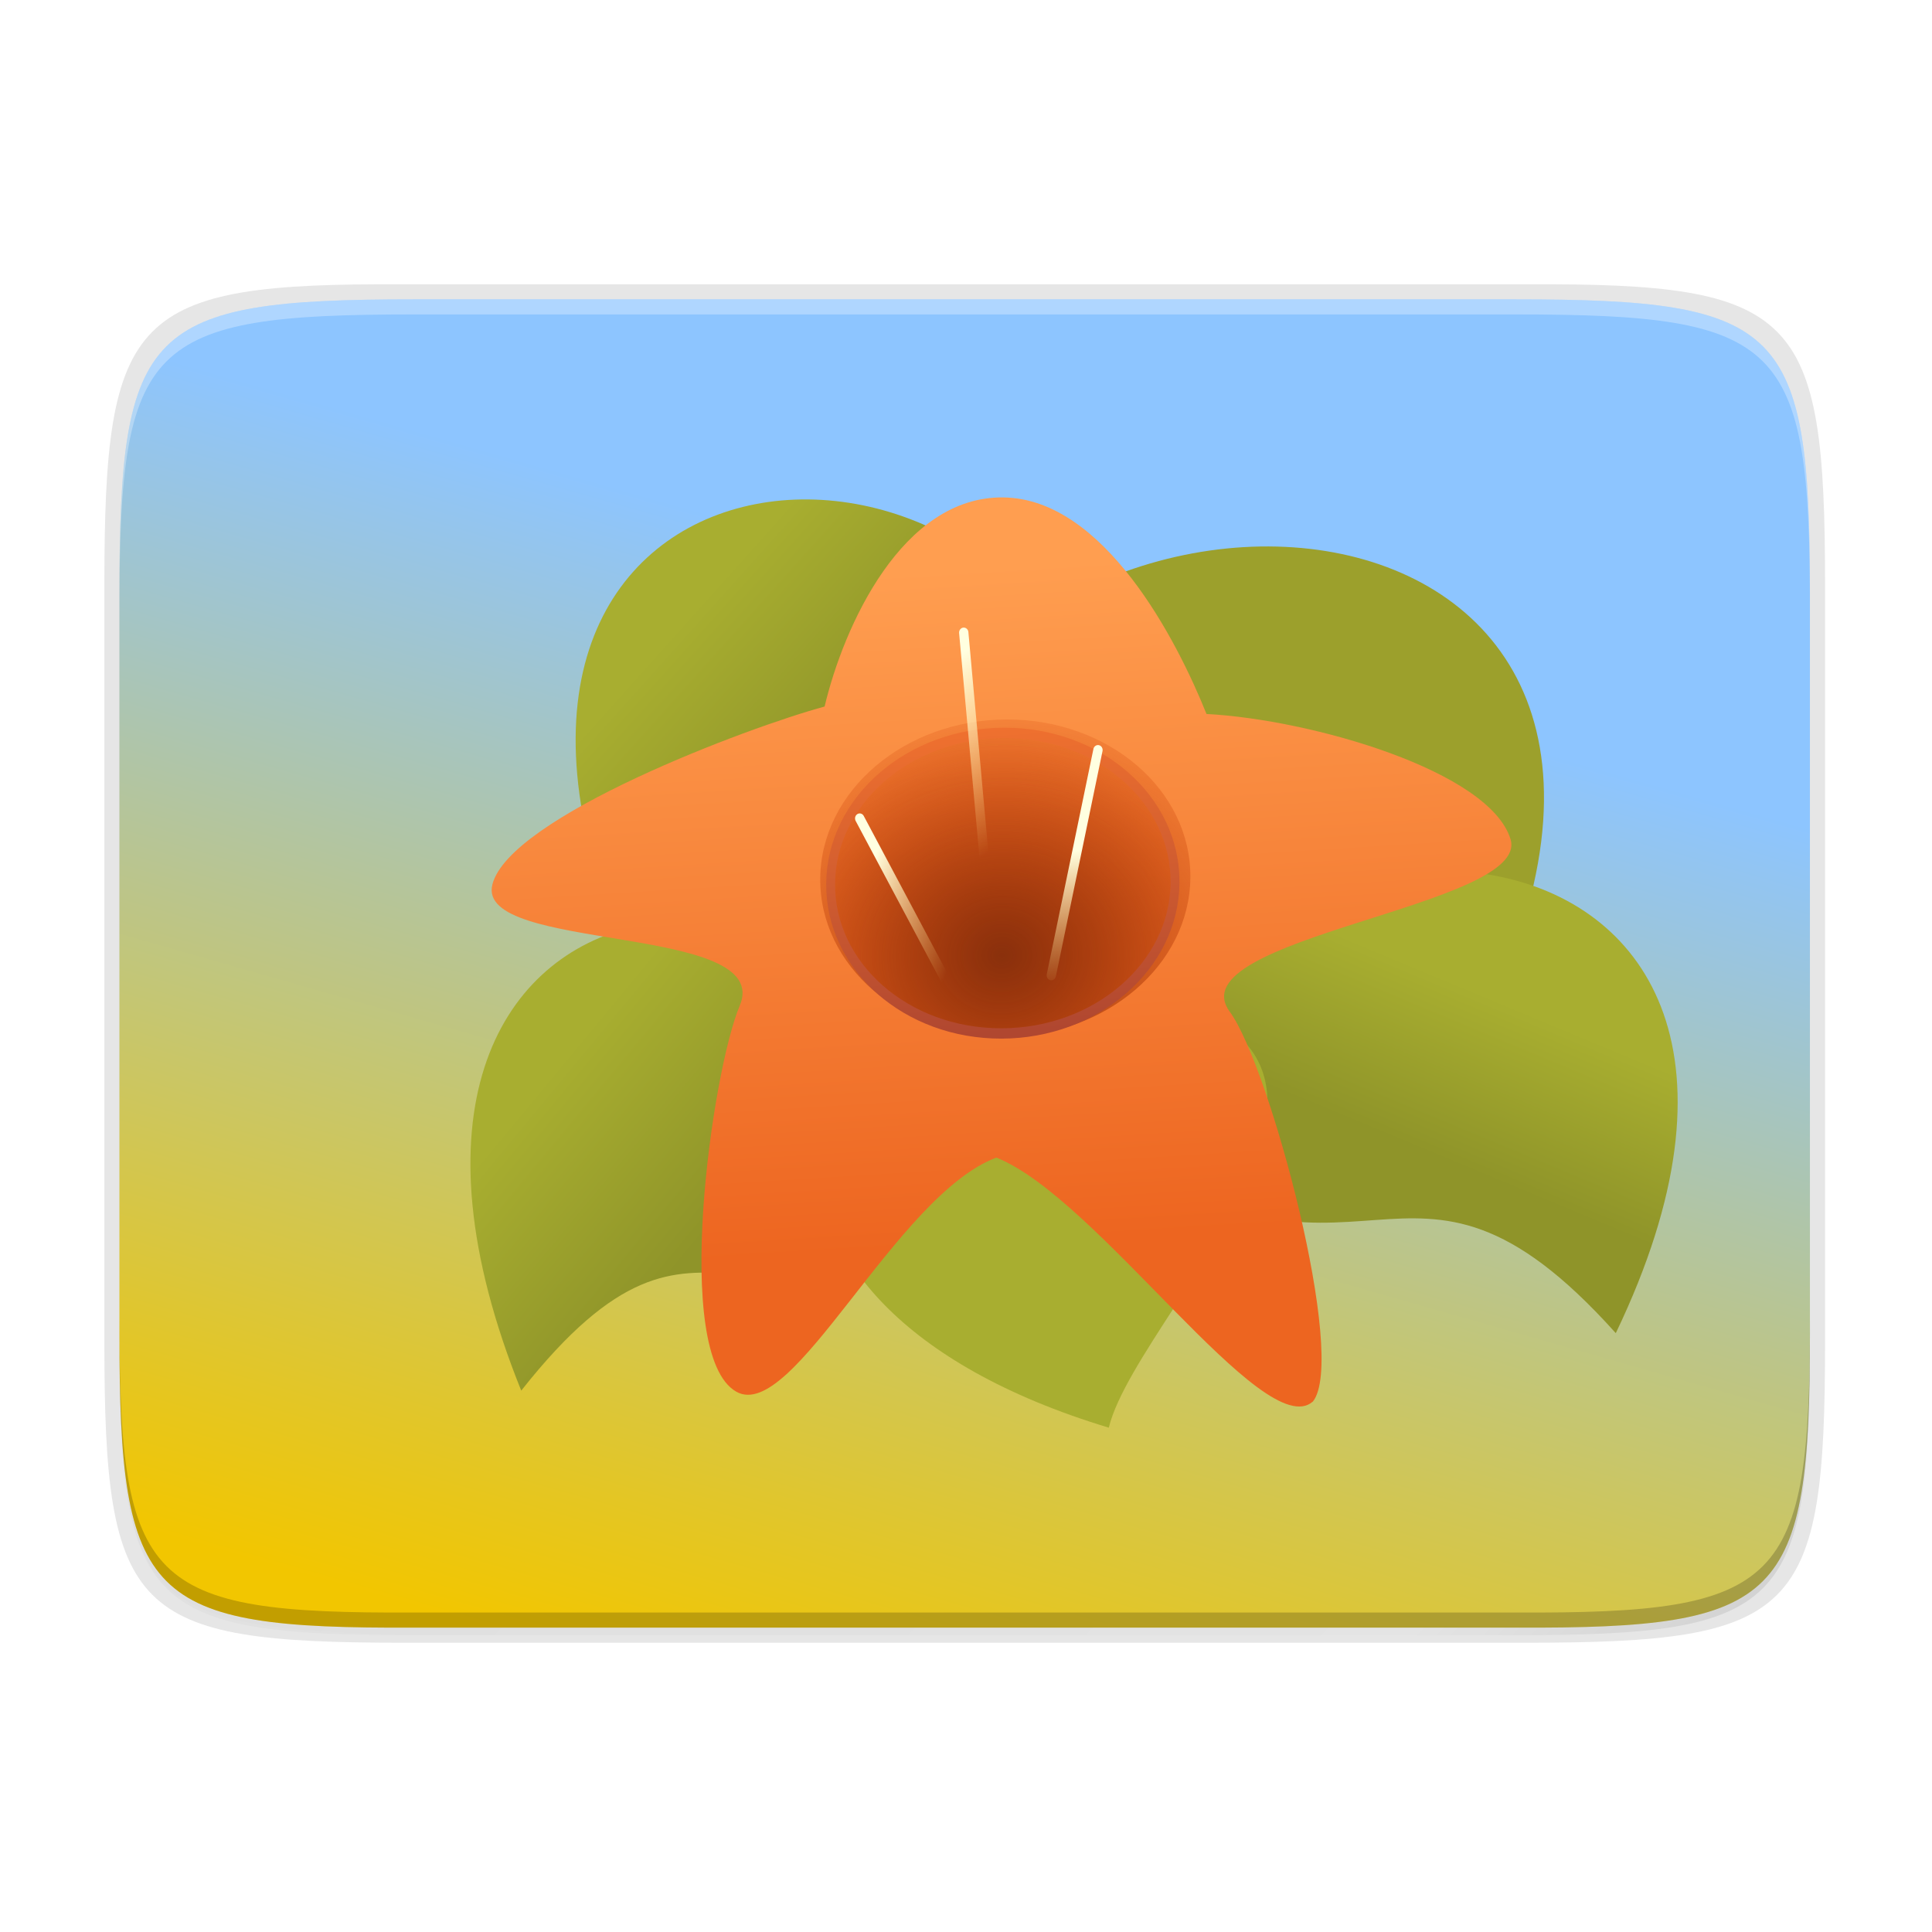 <svg enable-background="new" height="256" viewBox="0 0 256 256" width="256" xmlns="http://www.w3.org/2000/svg" xmlns:xlink="http://www.w3.org/1999/xlink"><linearGradient id="a" gradientTransform="matrix(0 -1 1 0 -10.005 585.995)" gradientUnits="userSpaceOnUse" x1="88" x2="488" y1="88" y2="488"><stop offset="0" stop-opacity=".588"/><stop offset=".88" stop-opacity="0"/><stop offset="1"/></linearGradient><filter id="b" color-interpolation-filters="sRGB" height="1.088" width="1.106" x="-.05" y="-.04"><feGaussianBlur stdDeviation="8.48"/></filter><filter id="c" color-interpolation-filters="sRGB" height="1.022" width="1.026" x="-.01" y="-.01"><feGaussianBlur stdDeviation="2.12"/></filter><linearGradient id="d" gradientTransform="matrix(5.121 .579 -.737 5.642 -152.169 -60.91)" gradientUnits="userSpaceOnUse" x1="11.75" x2="14.5" xlink:href="#e" y1="23.25" y2="26"/><linearGradient id="e"><stop offset="0" stop-color="#a8ae30"/><stop offset="1" stop-color="#8f9429"/></linearGradient><linearGradient id="f" gradientTransform="matrix(6.036 .612 -.818 5.698 -189.879 -24.846)" gradientUnits="userSpaceOnUse" x1="27.813" x2="26.7" xlink:href="#e" y1="22.657" y2="25.157"/><linearGradient id="g" gradientTransform="matrix(4.979 .644 -.677 5.929 -167.267 -29.558)" gradientUnits="userSpaceOnUse" x1="11.75" x2="14.5" xlink:href="#e" y1="23.25" y2="26"/><linearGradient id="h" gradientTransform="matrix(1.123 .009 .011 1.236 .289 -4.715)" gradientUnits="userSpaceOnUse" x1="16.917" x2="16.374" y1="25.211" y2="16.541"><stop offset="0" stop-color="#ed6520"/><stop offset="1" stop-color="#ff9e50"/></linearGradient><radialGradient id="i" cx="19" cy="22.472" gradientTransform="matrix(1.813 -0 0 1.396 -15.45 -9.15)" gradientUnits="userSpaceOnUse" r="2"><stop offset="0" stop-color="#8a300c"/><stop offset="1" stop-color="#ec510c" stop-opacity="0"/></radialGradient><linearGradient id="j" gradientUnits="userSpaceOnUse" x1="18.369" x2="18.154" y1="23.025" y2="19.235"><stop offset="0" stop-color="#b04730"/><stop offset="1" stop-color="#ff7b2f"/></linearGradient><linearGradient id="k" gradientTransform="matrix(.833 0 0 1.121 3.056 -2.099)" gradientUnits="userSpaceOnUse" x1="21" x2="21.25" xlink:href="#l" y1="20" y2="22"/><linearGradient id="l"><stop offset="0" stop-color="#ffffe0"/><stop offset="1" stop-color="#ffe588" stop-opacity="0"/></linearGradient><linearGradient id="m" gradientTransform="matrix(.859 0 0 1.114 2.471 -2.224)" gradientUnits="userSpaceOnUse" x1="17" x2="18.892" xlink:href="#l" y1="21" y2="22.07"/><linearGradient id="n" gradientTransform="matrix(.833 0 0 1.058 2.939 -1.346)" gradientUnits="userSpaceOnUse" x1="18" x2="19.488" xlink:href="#l" y1="18" y2="20.631"/><linearGradient id="o" gradientUnits="userSpaceOnUse" x1="143.283" x2="102.063" y1="82.11" y2="226.381"><stop offset="0" stop-color="#8dc5ff"/><stop offset="1" stop-color="#f2c600"/></linearGradient><path d="m189.843 74c-70.593 0-78.189 7.251-77.843 77.987v146.013 146.013c-.346 70.736 7.25 77.987 77.843 77.987h196.314c70.593 0 76.007-7.274 77.843-77.987v-146.013-146.013c0-70.737-7.25-77.987-77.843-77.987z" filter="url(#c)" opacity=".1" transform="matrix(0 .5 -.5 0 276.825 -15.328)"/><path d="m189.843 74c-70.593 0-78.189 7.251-77.843 77.987v146.013 146.013c-.346 70.736 7.25 77.987 77.843 77.987h196.314c70.593 0 77.843-7.25 77.843-77.987v-146.013-146.013c0-70.737-7.25-77.987-77.843-77.987z" fill="url(#a)" filter="url(#b)" opacity=".3" transform="matrix(0 .5 -.5 0 276.825 -15.328)"/><path d="m241.83 77.478c0-36.099-3.69-39.983-39.69-39.806h-74.31-74.31c-36-.177-39.69 3.707-39.69 39.806v100.387c0 36.099 3.69 39.806 39.69 39.806h74.31 74.31c36 0 39.69-3.707 39.69-39.806z" opacity=".1"/><path d="m239.825 176.745c0 35.297-3.625 39.095-38.994 38.922h-73.006-73.006c-35.368.173-38.994-3.625-38.994-38.922v-98.157c0-35.297 3.625-38.922 38.994-38.922h73.006 73.006c35.369 0 38.994 3.625 38.994 38.922z" fill="url(#o)"/><path d="m54.818 39.667c-35.369 0-38.992 3.623-38.992 38.92v98.158c0 .088.002.162.002.25v-96.41c-0-35.297 3.626-38.922 38.994-38.922h73.006 73.006c35.28 0 38.974 3.621 38.992 38.672v-1.748c0-35.297-3.626-38.92-38.994-38.92h-73.006z" fill="#fff" opacity=".3"/><path d="m15.826 174.745v2c0 35.297 3.624 39.095 38.992 38.922h73.008 73.006c35.368.173 38.994-3.625 38.994-38.922v-2c0 35.297-3.626 39.095-38.994 38.922h-73.006-73.008c-35.368.173-38.992-3.625-38.992-38.922z" opacity=".2"/><g enable-background="new" transform="translate(-221.254 -96.089)"><circle cy="172" fill="#9059a1" r="0"/><g enable-background="new" transform="matrix(1.361 -.165 .162 1.386 449.669 51.414)"><g fill-rule="evenodd"><path d="m-71.174 94.732c-6.218-37.022-64.132-37.982-48.817 14.037 21.942-19.87 21.788 2.463 48.817-14.037z" fill="url(#d)"/><path d="m-93.708 98.718c18.441-37.14 88.676-22.915 54.821 27.54-20.637-26.581-27.045-3.15-54.821-27.54z" fill="#9ca02c"/><path d="m-77.552 131.073c17.39-35.813 79.946-23.687 48.439 25.147-17.852-24.935-24.142-2.449-48.439-25.147z" fill="url(#f)"/><path d="m-87.499 134.702c-6.297-38.982-62.572-40.393-47.334 14.427 21.182-20.747 21.186 2.742 47.334-14.427z" fill="url(#g)"/><path d="m-82.38 116.74c46.013 5.563 7.867 31.072 3.536 42.597-38.807-16.74-26.33-45.353-3.536-42.597z" fill="#a8ae30"/></g><g transform="matrix(5.752 .695 -.727 5.936 -181.048 -30.735)"><path d="m24.899 29.084c-.809.675-3.603-3.233-5.293-3.865-1.68.604-3.38 4.239-4.329 3.722-1.085-.592-.415-5.102.038-6.124.583-1.317-4.422-.83-4.133-1.92.286-1.076 4.265-2.505 5.533-2.833.314-1.276 1.283-3.34 2.968-3.325 1.685.014 2.908 2.263 3.405 3.432 1.76.086 4.729.899 5.08 1.979.347 1.066-5.589 1.57-4.675 2.747.667.859 1.989 5.503 1.406 6.189z" fill="url(#h)"/><ellipse cx="19" cy="21.5" fill="url(#i)" rx="2" ry="1.5" transform="matrix(1.544 -.007 -.008 1.678 -9.424 -15.163)"/><g fill="none"><path d="m20.615 22.323.823-3.774"/><path d="m18.924 22.76-1.755-3.059"/><path d="m19.542 21.722-.518-5.136"/></g></g><g stroke-linecap="round" transform="matrix(5.352 .647 -.689 5.627 -174.236 -22.911)"><ellipse cx="19" cy="21.5" fill="url(#i)" rx="2" ry="1.5" stroke="url(#j)" stroke-width=".103" transform="matrix(1.544 -.007 -.008 1.678 -9.424 -15.163)"/><g fill="none" stroke-width=".167"><path d="m20.615 22.323.823-3.774" stroke="url(#k)"/><path d="m18.924 22.76-1.755-3.059" stroke="url(#m)"/><path d="m19.542 21.722-.518-5.136" stroke="url(#n)"/></g></g></g></g></svg>